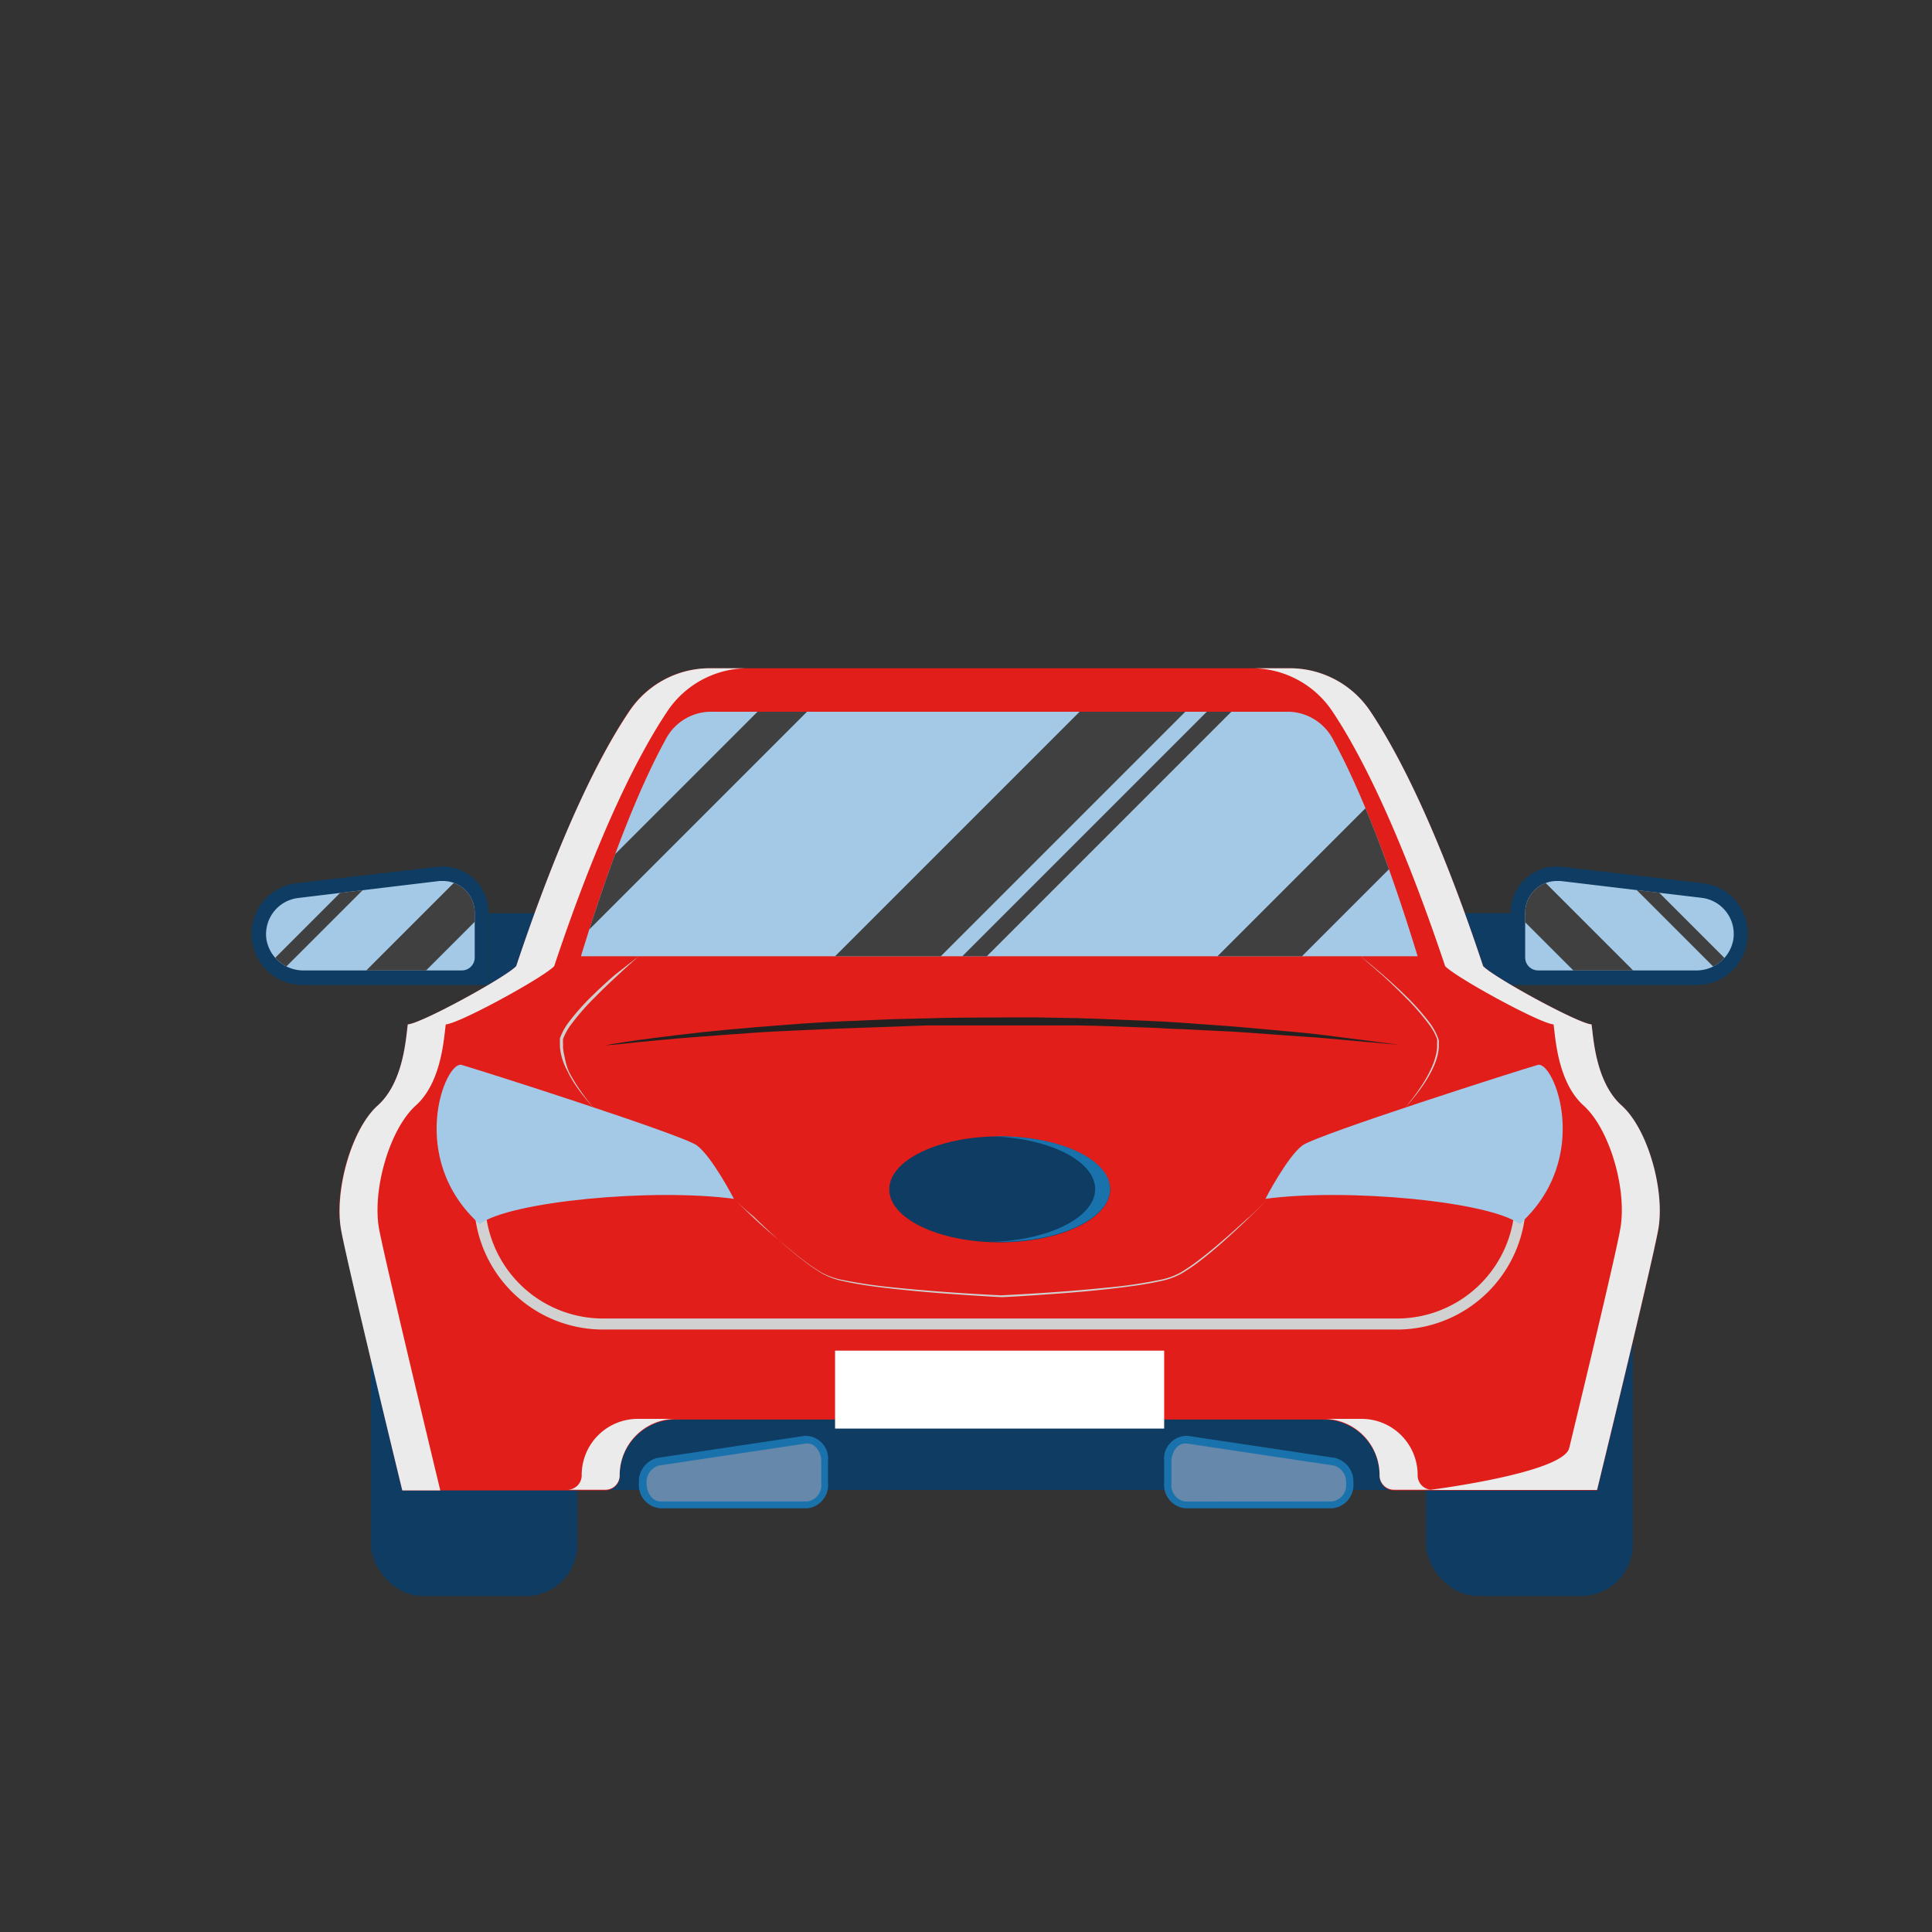<svg xmlns="http://www.w3.org/2000/svg" xmlns:xlink="http://www.w3.org/1999/xlink" viewBox="0 0 175 175"><rect x="0" y="0" width="175" height="175" fill="#333333" stroke="none"/><defs><clipPath id="a"><rect width="175" height="175" style="fill:none"/></clipPath><clipPath id="b"><path d="M52.62,86.62c3.19-10.42,5.86-16.32,7.62-19.54a4.66,4.66,0,0,1,4-2.61h52.56a4.67,4.67,0,0,1,4,2.61c1.77,3.24,4.43,9.14,7.61,19.54Z" style="fill:none"/></clipPath><clipPath id="c"><path d="M41.78,87.9A1.17,1.17,0,0,0,43,86.73V82.67a2.87,2.87,0,0,0-2.86-2.87l-.34,0L27,81.34a3.3,3.3,0,0,0-2.86,3.79,3.38,3.38,0,0,0,3.38,2.77Z" style="fill:none"/></clipPath><clipPath id="d"><path d="M139.32,87.9a1.17,1.17,0,0,1-1.17-1.17V82.67A2.87,2.87,0,0,1,141,79.8l.35,0,12.75,1.52A3.3,3.3,0,0,1,157,85.13a3.38,3.38,0,0,1-3.38,2.77Z" style="fill:none"/></clipPath></defs><g style="isolation:isolate"><g style="clip-path:url(#a)"><path d="M153.71,89.22H136.83V82.67a4.18,4.18,0,0,1,4.68-4.15L154.25,80a4.6,4.6,0,0,1,4.06,4.57h0A4.61,4.61,0,0,1,153.71,89.22Z" style="fill:#0e3c62"/><path d="M139.32,87.9a1.17,1.17,0,0,1-1.17-1.17V82.67A2.87,2.87,0,0,1,141,79.8l.35,0,12.75,1.52A3.3,3.3,0,0,1,157,85.13a3.38,3.38,0,0,1-3.38,2.77Z" style="fill:#a4c9e7"/><rect x="129.89" y="82.71" width="6.94" height="6.5" style="fill:#0e3c62"/><path d="M27.39,89.22H44.26V82.67a4.17,4.17,0,0,0-4.67-4.15L26.85,80a4.6,4.6,0,0,0-4.06,4.57h0A4.61,4.61,0,0,0,27.39,89.22Z" style="fill:#0e3c62"/><path d="M41.78,87.9A1.17,1.17,0,0,0,43,86.73V82.67a2.87,2.87,0,0,0-2.86-2.87l-.34,0L27,81.34a3.3,3.3,0,0,0-2.86,3.79,3.38,3.38,0,0,0,3.38,2.77Z" style="fill:#a4c9e7"/><rect x="44.26" y="82.71" width="6.94" height="6.5" transform="translate(95.47 171.93) rotate(180)" style="fill:#0e3c62"/><rect x="53.61" y="119.93" width="73.88" height="15.03" style="fill:#0e3c62"/><rect x="129.18" y="117.41" width="18.72" height="27.16" rx="4.69" style="fill:#0e3c62"/><rect x="33.59" y="117.41" width="18.72" height="27.16" rx="4.69" style="fill:#0e3c62"/><path d="M146.89,100.14c-2.4-2.15-2.56-6.27-2.73-7.35-1.23-.08-8.91-4.29-9.82-5.28-4.17-12.56-7.77-19.42-10.21-23.07a8.77,8.77,0,0,0-7.3-3.91H64.27a8.76,8.76,0,0,0-7.3,3.9c-2.44,3.65-6,10.51-10.21,23.08-.91,1-8.59,5.2-9.82,5.28-.17,1.08-.33,5.2-2.73,7.35s-4,7.75-3.3,11.3S36.44,135,36.44,135H54.83a1.3,1.3,0,0,0,1.3-1.32v0a5.09,5.09,0,0,1,5.08-5.1h58.68a5.07,5.07,0,0,1,5.07,5.1v0a1.31,1.31,0,0,0,1.31,1.32h18.39s4.87-20,5.53-23.52S149.28,102.28,146.89,100.14Z" style="fill:#e11e19"/><path d="M43.44,108.75h0a11.19,11.19,0,0,0,11.19,11.18h71.91a11.18,11.18,0,0,0,11.18-11.18h0" style="fill:none;stroke:#d1d1d1;stroke-miterlimit:10;mix-blend-mode:multiply"/><g style="mix-blend-mode:multiply"><path d="M52.69,133.62v0a1.3,1.3,0,0,1-1.3,1.32h3.44a1.3,1.3,0,0,0,1.3-1.32v0a5.09,5.09,0,0,1,5.08-5.1H57.76A5.08,5.08,0,0,0,52.69,133.62Z" style="fill:#ebebeb"/><path d="M146.89,100.14c-2.4-2.15-2.56-6.27-2.73-7.35-1.23-.08-8.91-4.29-9.82-5.28-4.17-12.56-7.77-19.42-10.21-23.07a8.77,8.77,0,0,0-7.3-3.91h-3.44a8.77,8.77,0,0,1,7.3,3.91c2.44,3.65,6,10.51,10.21,23.07.91,1,8.58,5.2,9.82,5.28.17,1.08.33,5.2,2.72,7.35s4,7.75,3.3,11.3c-.47,2.57-3.16,13.75-4.6,19.72-.55,2.28-12.67,3.8-12.67,3.8h15.19s4.87-20,5.53-23.52S149.28,102.28,146.89,100.14Z" style="fill:#ebebeb"/></g><g style="mix-blend-mode:multiply"><path d="M128.41,133.62v0a1.3,1.3,0,0,0,1.3,1.32h-3.44a1.31,1.31,0,0,1-1.31-1.32v0a5.07,5.07,0,0,0-5.07-5.1h3.45A5.08,5.08,0,0,1,128.41,133.62Z" style="fill:#ebebeb"/><path d="M34.21,100.14c2.4-2.15,2.56-6.27,2.73-7.35,1.23-.08,8.91-4.29,9.82-5.28C50.93,75,54.53,68.09,57,64.44a8.76,8.76,0,0,1,7.3-3.91h3.44a8.77,8.77,0,0,0-7.3,3.91C58,68.09,54.37,75,50.2,87.51c-.91,1-8.58,5.2-9.82,5.28-.17,1.08-.33,5.2-2.72,7.35s-4,7.75-3.3,11.3S39.88,135,39.88,135H36.44s-4.87-20-5.53-23.52S31.82,102.28,34.21,100.14Z" style="fill:#ebebeb"/></g><g style="mix-blend-mode:multiply"><path d="M123.23,86.62s.86.66,2.09,1.73c.61.53,1.32,1.17,2.05,1.89a21.48,21.48,0,0,1,2.12,2.39,5.61,5.61,0,0,1,.79,1.44,1.17,1.17,0,0,1,.05.2,1.33,1.33,0,0,1,0,.21l0,.39a5,5,0,0,1-.13.79,6.74,6.74,0,0,1-.54,1.37,10.74,10.74,0,0,1-.67,1.14,17.25,17.25,0,0,1-1.19,1.57c-.31.36-.5.56-.5.56s.18-.21.47-.58a19.23,19.23,0,0,0,1.14-1.6,11,11,0,0,0,.63-1.14,6.48,6.48,0,0,0,.51-1.36,4.57,4.57,0,0,0,.12-.74l0-.39a.63.63,0,0,0,0-.19.61.61,0,0,0,0-.18,5.19,5.19,0,0,0-.78-1.39,21,21,0,0,0-2.08-2.38c-.72-.73-1.4-1.38-2-1.93C124.06,87.32,123.23,86.62,123.23,86.62Z" style="fill:#cfcfcf"/></g><g style="mix-blend-mode:multiply"><path d="M57.87,86.62s-.83.7-2,1.8c-.6.55-1.28,1.2-2,1.93a22.09,22.09,0,0,0-2.09,2.38A5.44,5.44,0,0,0,51,94.12a.61.61,0,0,0,0,.18.63.63,0,0,0,0,.19l0,.39a4.57,4.57,0,0,0,.12.74A7.07,7.07,0,0,0,51.5,97c.2.42.43.79.64,1.14.44.68.84,1.23,1.13,1.6l.48.58s-.19-.2-.5-.56a17.25,17.25,0,0,1-1.19-1.57A10.74,10.74,0,0,1,51.39,97a5.76,5.76,0,0,1-.54-1.37,5,5,0,0,1-.13-.79l0-.39a.71.71,0,0,1,0-.21,1.17,1.17,0,0,1,0-.2,5.61,5.61,0,0,1,.79-1.44,21.48,21.48,0,0,1,2.12-2.39c.73-.72,1.44-1.36,2.05-1.89C57,87.28,57.87,86.62,57.87,86.62Z" style="fill:#cfcfcf"/></g><g style="mix-blend-mode:multiply"><path d="M66.48,108.59s.59.59,1.65,1.6c.53.5,1.19,1.11,2,1.78s1.64,1.42,2.64,2.18a18.14,18.14,0,0,0,1.61,1.1,6.56,6.56,0,0,0,2,.7,44.78,44.78,0,0,0,4.47.66c1.56.16,3.18.3,4.82.42s3.32.22,5,.3c1.66-.08,3.34-.18,5-.3s3.26-.26,4.82-.42a42.05,42.05,0,0,0,4.47-.66,6.39,6.39,0,0,0,2-.7,17.49,17.49,0,0,0,1.61-1.1c1-.76,1.87-1.51,2.64-2.18s1.41-1.28,2-1.78c1.06-1,1.65-1.6,1.65-1.6s-.58.6-1.63,1.62c-.53.51-1.17,1.12-1.93,1.81s-1.62,1.44-2.62,2.21a17.19,17.19,0,0,1-1.63,1.11,6.72,6.72,0,0,1-2,.72c-1.41.31-2.92.5-4.48.68s-3.17.32-4.82.44-3.31.24-5,.32c-1.68-.09-3.35-.2-5-.32s-3.26-.27-4.82-.44-3.07-.37-4.48-.68a6.78,6.78,0,0,1-2-.72,18.38,18.38,0,0,1-1.62-1.11c-1-.77-1.86-1.53-2.62-2.21s-1.4-1.3-1.93-1.81C67.06,109.19,66.48,108.59,66.48,108.59Z" style="fill:#cfcfcf"/></g><ellipse cx="90.55" cy="107.73" rx="10" ry="4.8" style="fill:#0e3c62"/><path d="M90.55,102.93l-.68,0c5.21.17,9.33,2.24,9.33,4.78s-4.12,4.61-9.33,4.78h.68c5.52,0,10-2.14,10-4.79S96.07,102.93,90.55,102.93Z" style="fill:#1a72ad"/><path d="M114.62,108.59s2-3.85,3.36-4.84,19.84-6.88,21.31-7.29,5,8.44-1.64,14.42C135,108.83,122,107.6,114.62,108.59Z" style="fill:#a4c9e7"/><path d="M66.48,108.59s-2-3.85-3.36-4.84-19.84-6.88-21.31-7.29-5,8.44,1.63,14.42C46.15,108.83,59.1,107.6,66.48,108.59Z" style="fill:#a4c9e7"/><path d="M52.62,86.62c3.19-10.42,5.86-16.32,7.62-19.54a4.66,4.66,0,0,1,4-2.61h52.56a4.67,4.67,0,0,1,4,2.61c1.77,3.24,4.43,9.14,7.61,19.54Z" style="fill:#a4c9e7"/><path d="M59.8,136.62H73.15A2.11,2.11,0,0,0,75,134.33v-2a2.06,2.06,0,0,0-2.12-2.27l-13.35,2a2.19,2.19,0,0,0-1.66,2.27h0A2.12,2.12,0,0,0,59.8,136.62Z" style="fill:#1a72ad"/><path d="M59.8,136c-.67,0-1.23-.74-1.23-1.63a1.56,1.56,0,0,1,1.1-1.62l13.35-2h.14c.66,0,1.23.75,1.23,1.63v2A1.49,1.49,0,0,1,73.15,136Z" style="fill:#6588ab"/><path d="M120.69,136.62H107.35a2.12,2.12,0,0,1-1.9-2.29v-2a2.06,2.06,0,0,1,2.13-2.27l13.35,2a2.2,2.2,0,0,1,1.66,2.27h0A2.12,2.12,0,0,1,120.69,136.62Z" style="fill:#1a72ad"/><path d="M120.69,136a1.49,1.49,0,0,0,1.24-1.63,1.56,1.56,0,0,0-1.1-1.62l-13.35-2h-.14c-.67,0-1.23.75-1.23,1.63v2a1.49,1.49,0,0,0,1.24,1.63Z" style="fill:#6588ab"/><g style="mix-blend-mode:screen"><path d="M54.81,94.68s1.11-.2,3.06-.48c1-.12,2.17-.29,3.53-.45l2.18-.25L66,93.26c1.68-.16,3.51-.3,5.44-.45s4-.28,6.09-.35l3.22-.14,3.3-.08c2.22-.08,4.48-.06,6.73-.08,1.13,0,2.26,0,3.38,0l3.36.06c2.22.06,4.4.17,6.51.25s4.16.26,6.09.39,3.76.31,5.45.46,3.23.29,4.59.47l3.53.45,3.07.4-3.09-.27-3.54-.32c-.68-.07-1.41-.11-2.18-.16l-2.42-.17c-1.68-.12-3.51-.28-5.44-.35l-3-.15c-1,0-2-.12-3.1-.14-2.11-.07-4.29-.17-6.51-.2l-3.35,0c-1.12,0-2.24,0-3.37,0-2.25,0-4.5,0-6.72,0L80.77,93l-3.21.11c-2.12.07-4.15.18-6.09.26s-3.76.21-5.44.34-3.23.23-4.6.35-2.56.24-3.54.33l-2.28.24Z" style="fill:#212121"/></g><g style="clip-path:url(#b)"><rect x="62.68" y="32.75" width="3.17" height="76.62" transform="translate(69.07 -24.63) rotate(45)" style="fill:#404040;mix-blend-mode:screen"/><rect x="90.36" y="35" width="6.77" height="76.62" transform="translate(79.29 -44.82) rotate(45)" style="fill:#404040;mix-blend-mode:screen"/><rect x="99.76" y="36.03" width="1.57" height="76.62" transform="translate(82.02 -49.32) rotate(45)" style="fill:#404040;mix-blend-mode:screen"/><rect x="120.58" y="39.12" width="5.41" height="76.62" transform="translate(90.86 -64.49) rotate(45)" style="fill:#404040;mix-blend-mode:screen"/></g><g style="clip-path:url(#c)"><rect x="29.9" y="43.73" width="1.27" height="76.62" transform="translate(66.96 2.44) rotate(45)" style="fill:#404040;mix-blend-mode:screen"/><rect x="35.85" y="47.71" width="3.83" height="76.62" transform="translate(71.89 -1.51) rotate(45)" style="fill:#404040;mix-blend-mode:screen"/></g><g style="clip-path:url(#d)"><rect x="149.93" y="43.73" width="1.27" height="76.62" transform="translate(315.05 33.59) rotate(135)" style="fill:#404040;mix-blend-mode:screen"/><rect x="141.41" y="47.71" width="3.83" height="76.62" transform="translate(305.51 45.5) rotate(135)" style="fill:#404040;mix-blend-mode:screen"/></g><rect x="75.64" y="122.34" width="29.81" height="7.06" style="fill:#fff"/></g></g></svg>